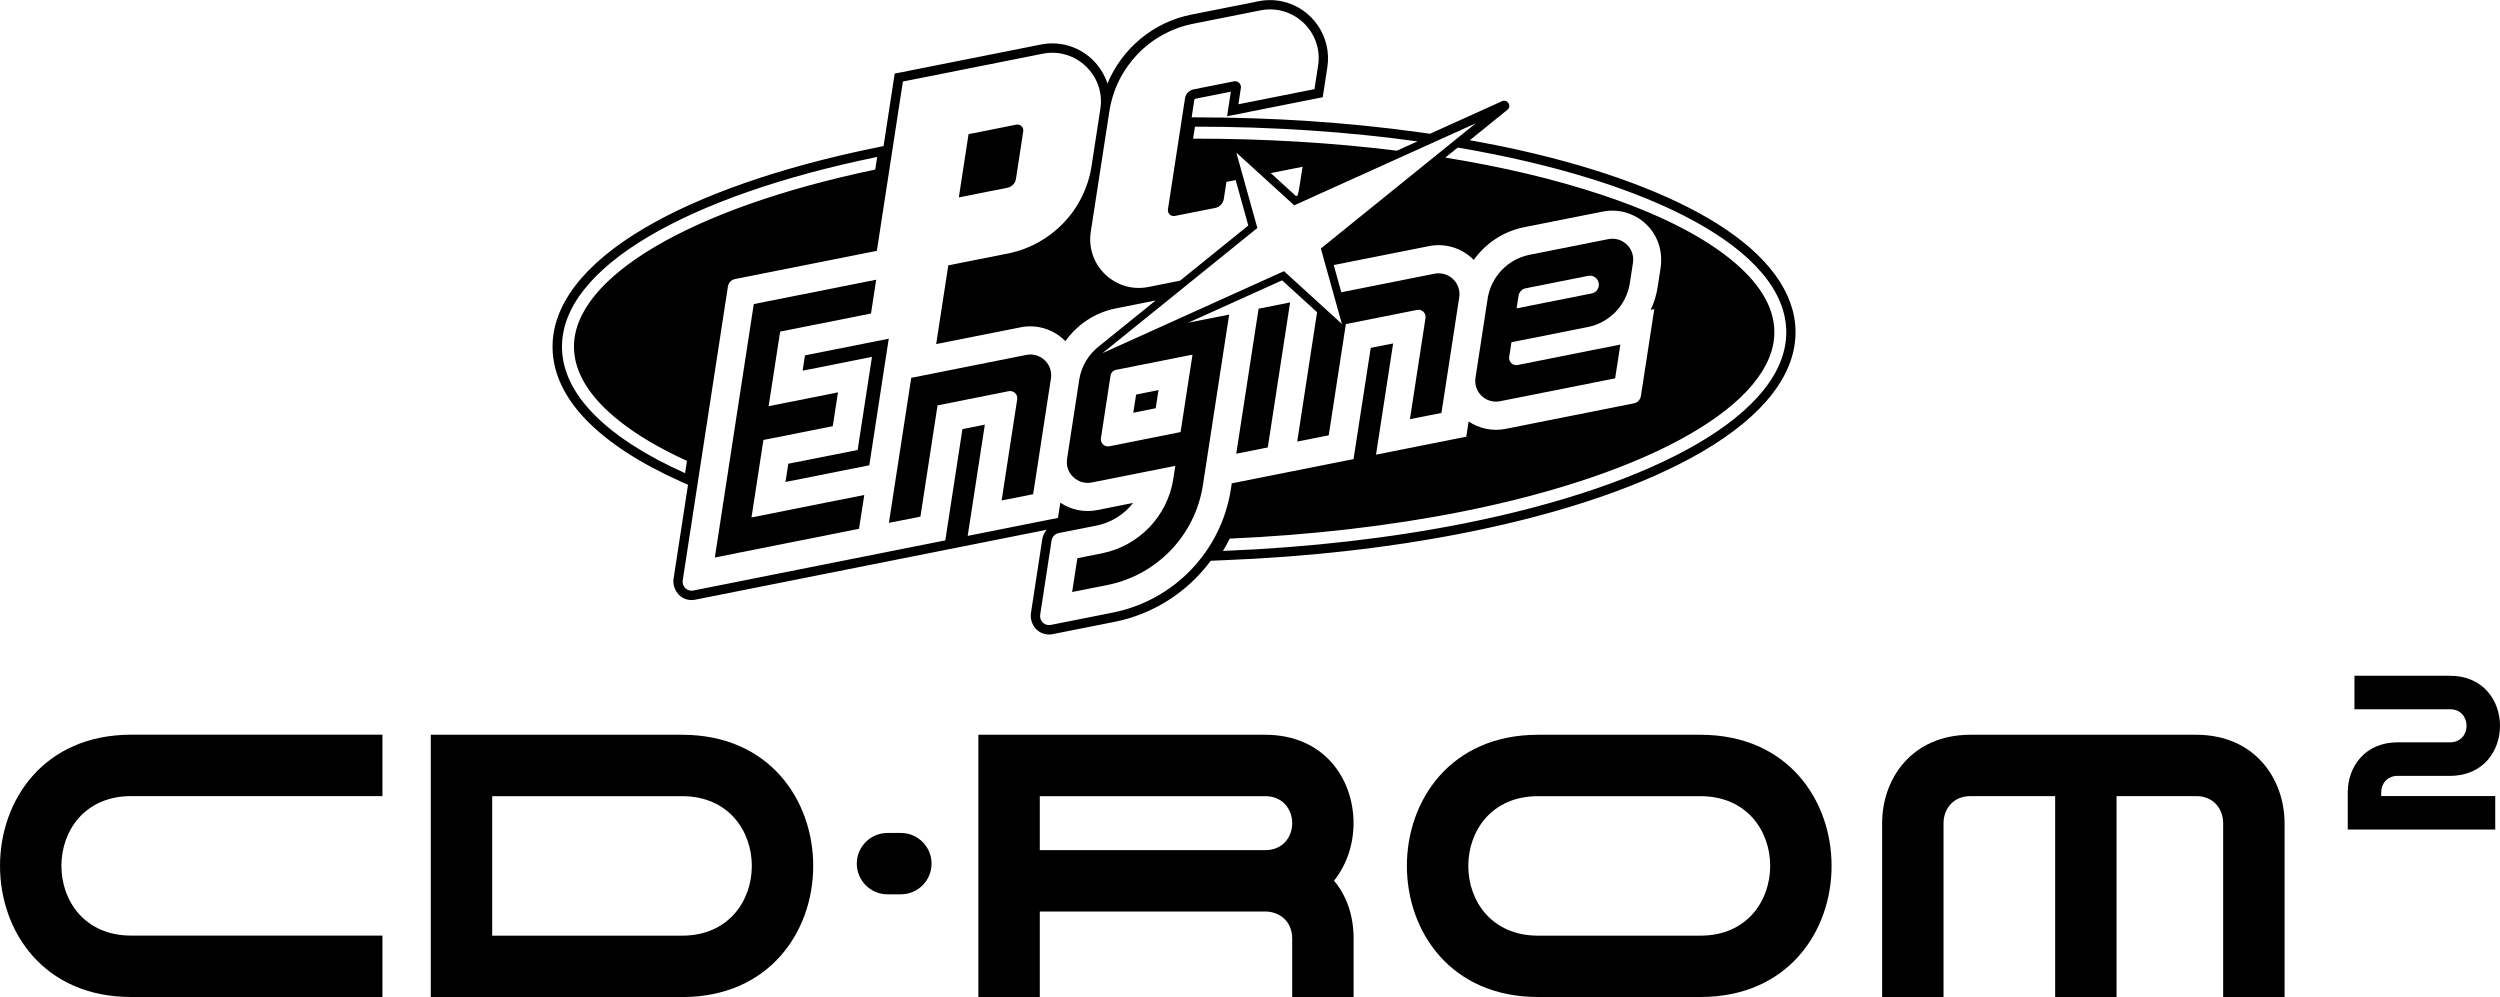 <?xml version="1.0" encoding="utf-8"?>
<!-- Generator: Adobe Illustrator 25.2.3, SVG Export Plug-In . SVG Version: 6.00 Build 0)  -->
<svg version="1.1" id="Layer_1" xmlns="http://www.w3.org/2000/svg" xmlns:xlink="http://www.w3.org/1999/xlink" x="0px" y="0px"
	 viewBox="0 0 3839 1531" style="enable-background:new 0 0 3839 1531;" xml:space="preserve">
<style type="text/css">
	.st0{fill:#FFFFFF;}
</style>
<g>
	<g>
		<polygon points="1981.1,464.4 1932.7,474 1898.4,696.7 1946.8,687.1 		"/>
		<path d="M1560.1,274.6l11.2-73c0.9-6.2-4.5-11.4-10.6-10.2l-73.4,14.6l-14.9,97.1l74.5-14.8C1553.8,287,1559.1,281.5,1560.1,274.6
			z"/>
		<path d="M2303.5,616.1l167.6-33.3l9.1-1.8l8-51.9l-26.7,5.3l-21.7,4.3l-109.3,21.8c-7.5,1.5-14.2-4.9-13-12.5l3.5-22.5l117.2-23.3
			c33.6-6.7,59.4-33.7,64.6-67.5l4.8-31.2c3.4-22-16.1-40.6-37.9-36.3l-120.7,24c-33.6,6.7-59.4,33.7-64.6,67.5l-18.6,121.1
			C2262.2,601.8,2281.7,620.5,2303.5,616.1z M2331.9,454.1c0.9-5.7,5.2-10.3,10.9-11.4l96-19.1c9.4-1.9,17.8,6.2,16.3,15.6l0,0
			c-0.9,5.7-5.2,10.3-10.9,11.4l-115.3,22.9L2331.9,454.1z"/>
		<polygon points="1779,599 1744.6,605.9 1740.3,633.8 1774.7,626.9 		"/>
		<polygon points="1281.4,769.2 1154,794.6 1172.3,675.6 1230.4,664.1 1258.5,658.5 1278.8,654.4 1286.8,602.5 1248.8,610.1 
			1238.4,612.2 1180.3,623.7 1198,509.2 1322.1,484.5 1337.5,481.4 1345.5,429.5 1291.9,440.2 1173.6,463.7 1157.5,466.9 
			1097.7,856.1 1135.7,848.5 1273.4,821.1 1298.1,816.2 1319.1,812 1327.2,760.1 1288.4,767.8 		"/>
		<polygon points="1236.1,545.7 1232.5,569.2 1339,548 1317,691 1210.5,712.1 1206.2,740.1 1334.9,714.5 1359,557.4 1364.8,520.1 
			1324.6,528.1 		"/>
		<path d="M2636.9,343.5c-72.7-45.6-177.3-84.6-302.5-112.7c-24.9-5.6-50.9-10.8-77.4-15.5l2.4-1.9l0,0l55.3-44.7
			c7.2-5.8,0.2-17.1-8.2-13.3l-56.2,25.4l-54.4,24.6l-17.3-2.4c-108.9-15.1-224.5-22.8-343.7-22.8h-5l4.1-26.8
			c0.1-0.9,0.8-1.7,1.8-1.8l54.3-10.8l-5.8,37.7l146.9-29.2l7.1-46.3c7.1-46.2-23-90.4-68.6-100.7c-12.1-2.7-24.6-2.9-37-0.4
			l-103.5,20.6c-58.5,11.6-106.4,52.2-128.6,105.8c-9.5-29-33.7-52.4-65.2-59.5c-12.1-2.7-24.6-2.9-37-0.4L1373.9,113l-17.1,111.3
			l-12.7,2.6c-146.4,30-269.4,72.9-355.9,124.2c-92.3,54.7-140.6,118-139.7,183c1,77,69.3,148.2,197.6,205.7l10.4,4.7l-22.1,143.6
			c-2.2,14.4,6.3,28.6,20.3,32.4c4.2,1.1,8.5,1.3,12.8,0.4l539.9-107.4c-3.6,4-6,9-6.9,14.5L1583.2,941
			c-2.2,14.4,6.3,28.6,20.4,32.4c4.2,1.1,8.5,1.3,12.8,0.4l95.2-18.9c60.3-12,112.4-46.3,147.6-93.8l19.3-0.8
			c131.6-5.2,256.9-19.4,372.4-42.4c149.3-29.7,274.9-72.7,363.4-124.5c94.4-55.2,143.8-119.1,142.9-184.9
			C2756.6,449.5,2714.9,392.4,2636.9,343.5z M2266.1,189.4l-237.8,192.2l32.3,115.8l-88.9-81L1693,542.3l237.8-192.2l-32.3-115.8
			l88.9,81L2266.1,189.4z M1714,567.9l117.2-23.3l-18.3,118.9l-109.3,21.8c-7.5,1.5-14.2-4.9-13-12.5l14.7-95.8
			C1705.9,572.4,1709.4,568.8,1714,567.9z M1951.4,265.8l48.8-9.7l-4.6,29.8c-0.7,4.8-1.7,9.6-2.9,14.2l-2.5,1.1L1951.4,265.8z
			 M1835,194.5c121.1,0,236.4,8,341.7,22.6l-31.7,14.3c-98.7-12.3-204.1-18.6-312.9-18.5L1835,194.5z M1703.6,170.7
			c10.4-67.3,61.7-120.9,128.5-134.2l103.5-20.6c50.9-10.1,96.4,33.4,88.5,84.7l-5.6,36.3l-116.8,23.2l3.8-25
			c0.9-6.2-4.5-11.4-10.6-10.2l-62,12.3c-6.9,1.4-12.1,6.9-13.2,13.8l-26.2,170.4c-0.9,6.2,4.5,11.4,10.6,10.2l62-12.3
			c6.9-1.4,12.1-6.9,13.2-13.8l4-26.2l14.2-2.8l19.4,69.8l-104.8,84.7l-48.6,9.7c-50.9,10.1-96.4-33.4-88.5-84.7L1703.6,170.7z
			 M950,645.6c27.8,22.2,62.9,43,104.9,62.1l-2.9,18.9C934.2,673.7,863.9,607.1,863,533.9c-1.7-123.4,194-233.5,484-292.9l-3,19.4
			C1060.9,319.5,879.9,426,881.4,533.6C881.9,571.9,905,609.6,950,645.6z M1708.8,940.7l-95.2,18.9c-9.4,1.9-17.7-6.1-16.3-15.6
			l17.5-114c0.9-5.7,5.2-10.3,10.9-11.4l58-11.5c22.8-4.5,42.6-17.2,56.3-34.8l-55.1,11c-19.8,3.9-40.2-0.3-56.7-11.4l-3.6,23.4
			L1486,822.9l26.3-170.8l-34.4,6.9l-26.3,170.8l-94.5,18.8v0l-292.4,58.2c-9.4,1.9-17.7-6.1-16.3-15.6l69.4-451.3
			c0.9-5.7,5.2-10.3,10.9-11.4l217.8-43.3l40-260l214.7-42.7c50.9-10.1,96.4,33.4,88.5,84.7l-13.5,87.9
			c-10.4,67.3-61.7,120.9-128.5,134.2l-91.5,18.2l-15,97.4l-3.6,23.5l129.8-25.8c24.1-4.8,49,2.5,66.8,19.5c0.6,0.6,1.2,1.2,1.8,1.8
			c18.1-25.5,45.5-44,77.4-50.3l61.3-12.2l-85.7,69.2l-0.1,0.1c-16.7,12.5-28.4,31.3-31.7,52.8l-18.6,121.1
			c-3.4,22,16.1,40.6,37.9,36.3l128.3-25.5l-3,19.7c-8.8,57.4-52.7,103.2-109.7,114.6l-37.7,7.5l-8,51.9l53.9-10.7
			c76.4-15.2,135.1-76.5,146.9-153.5l40.3-261.8l0,0l-48.4,9.6l-14.5,2.9l144.2-65.1l53.7,48.9L1992,678.1l48.4-9.6l26.3-170.8
			l109.3-21.8c7.5-1.5,14.2,4.9,13,12.5l-23.9,155.3l48.4-9.6l27.3-177.5c3.4-22-16.1-40.6-37.9-36.3l-143.2,28.5l-11.6-41.8
			l146.4-29.1c24.1-4.8,49,2.5,66.8,19.5c0.6,0.6,1.2,1.2,1.8,1.8c18.1-25.5,45.5-44,77.4-50.3l120.7-24
			c29.5-5.9,60.3,6.4,77.5,32.4c10.5,15.9,14.2,35.4,11.3,54.3l-4.6,29.8c-1.9,12.1-5.5,23.7-10.6,34.4l5.5-1.1L2519.8,608
			c-0.9,5.7-5.2,10.3-10.9,11.4l-197,39.2c-19.8,3.9-40.2-0.3-56.7-11.4l-3.6,23.4L2113,698.2l26.3-170.8l-34.4,6.8L2078.5,705
			l-93.5,18.6h0l-93.5,18.6l-1.4,9.1C1875.4,846.3,1803,922,1708.8,940.7z M2248.2,803.8c-111.7,22.2-237,36.9-370.2,42.2
			c3.7-6.1,7.2-12.4,10.4-18.9c124.7-5.5,246.5-19.5,356.3-41.4c293-58.3,481.4-167,480-276.8c-0.5-38.3-23.6-76-68.7-112
			c-46.2-36.9-112.5-69.9-197.2-98c-71.3-23.7-152-42.8-239.4-56.9l19.1-15.4c298.5,50.8,502.8,156.9,504.5,282.1
			C2744.6,633.7,2544.1,744.9,2248.2,803.8z"/>
		<path d="M1576,545l-176.7,35.2L1365,802.9l48.4-9.6l26.3-170.8l109.3-21.8c7.5-1.5,14.2,4.9,13,12.5l-23.9,155.3l48.4-9.6
			l27.3-177.5C1617.3,559.3,1597.8,540.7,1576,545z"/>
	</g>
	<g>
		<path d="M201.4,1531h385.9v-94.3H201.4c-142.8,0-142.8-214.2,0-214.2h385.9v-94.3H201.4C-67.1,1128.3-67.1,1531,201.4,1531z"/>
		<path d="M1047.4,1128.3L1047.4,1128.3l-385.9,0v400.6v2.2h385.9v0C1315.9,1531,1315.9,1128.3,1047.4,1128.3z M1047.4,1436.8H755.8
			v-214.2h291.6C1190.2,1222.6,1190.2,1436.8,1047.4,1436.8z"/>
		<path d="M2611.2,1128.3L2611.2,1128.3h-249.4c-268.5,0-268.5,402.7,0,402.7l249.4,0v0C2879.7,1531,2879.7,1128.3,2611.2,1128.3z
			 M2611.2,1436.8L2611.2,1436.8h-249.4c-142.8,0-142.8-214.2,0-214.2c0-11.4,0,0,0,0h249.4v0
			C2754,1222.6,2754,1436.8,2611.2,1436.8z"/>
		<path d="M1383.4,1279.1h-20.6c-26,0-47.1,21.1-47.1,47.1c0,26,21.1,47.1,47.1,47.1h20.6c26,0,47.1-21.1,47.1-47.1
			C1430.5,1300.2,1409.4,1279.1,1383.4,1279.1z"/>
		<path d="M2048.5,1352.4c19.9-24.8,30-56.6,30-88.4c0-67.9-45.2-135.7-135.7-135.7c0,0,0,0,0,0h-346.1l-94.3,0v0V1531h94.3v-131.3
			h346.1v0c20.7,0,41.5,13.8,41.5,41.5v89.9h94.3v-89.9h0C2078.5,1403.8,2066.9,1374.3,2048.5,1352.4z M1942.8,1305.5
			C1942.8,1305.5,1942.8,1305.5,1942.8,1305.5l-346.1,0v-82.9h346.1v0c27.6,0,41.5,20.7,41.5,41.5
			C1984.3,1284.7,1970.5,1305.5,1942.8,1305.5z"/>
		<path d="M3372.3,1128.3h-346.4c-90.5,0-135.7,67.9-135.7,135.7v0v267h94.3v-267c0-20.7,13.8-41.5,41.5-41.5v0h129.9V1531h94.3
			v-308.5h122.2v0c27.6,0,41.5,20.7,41.5,41.5v267h94.3v-267v0C3508,1196.2,3462.7,1128.3,3372.3,1128.3z"/>
		<path d="M3656.6,1216.8c0-12.7,8.5-25.4,25.4-25.4h20.2h9.7h50.3v0c102.4,0,102.4-153.7,0-153.7h-146.7v51.4h146.7
			c33.9,0,33.9,50.8,0,50.8v0h-50.3v0H3682v0c-51.2,0-76.8,38.4-76.8,76.8v5.7v24.2v27.2h226.5v-51.4h-175.1V1216.8z"/>
	</g>
</g>
</svg>
